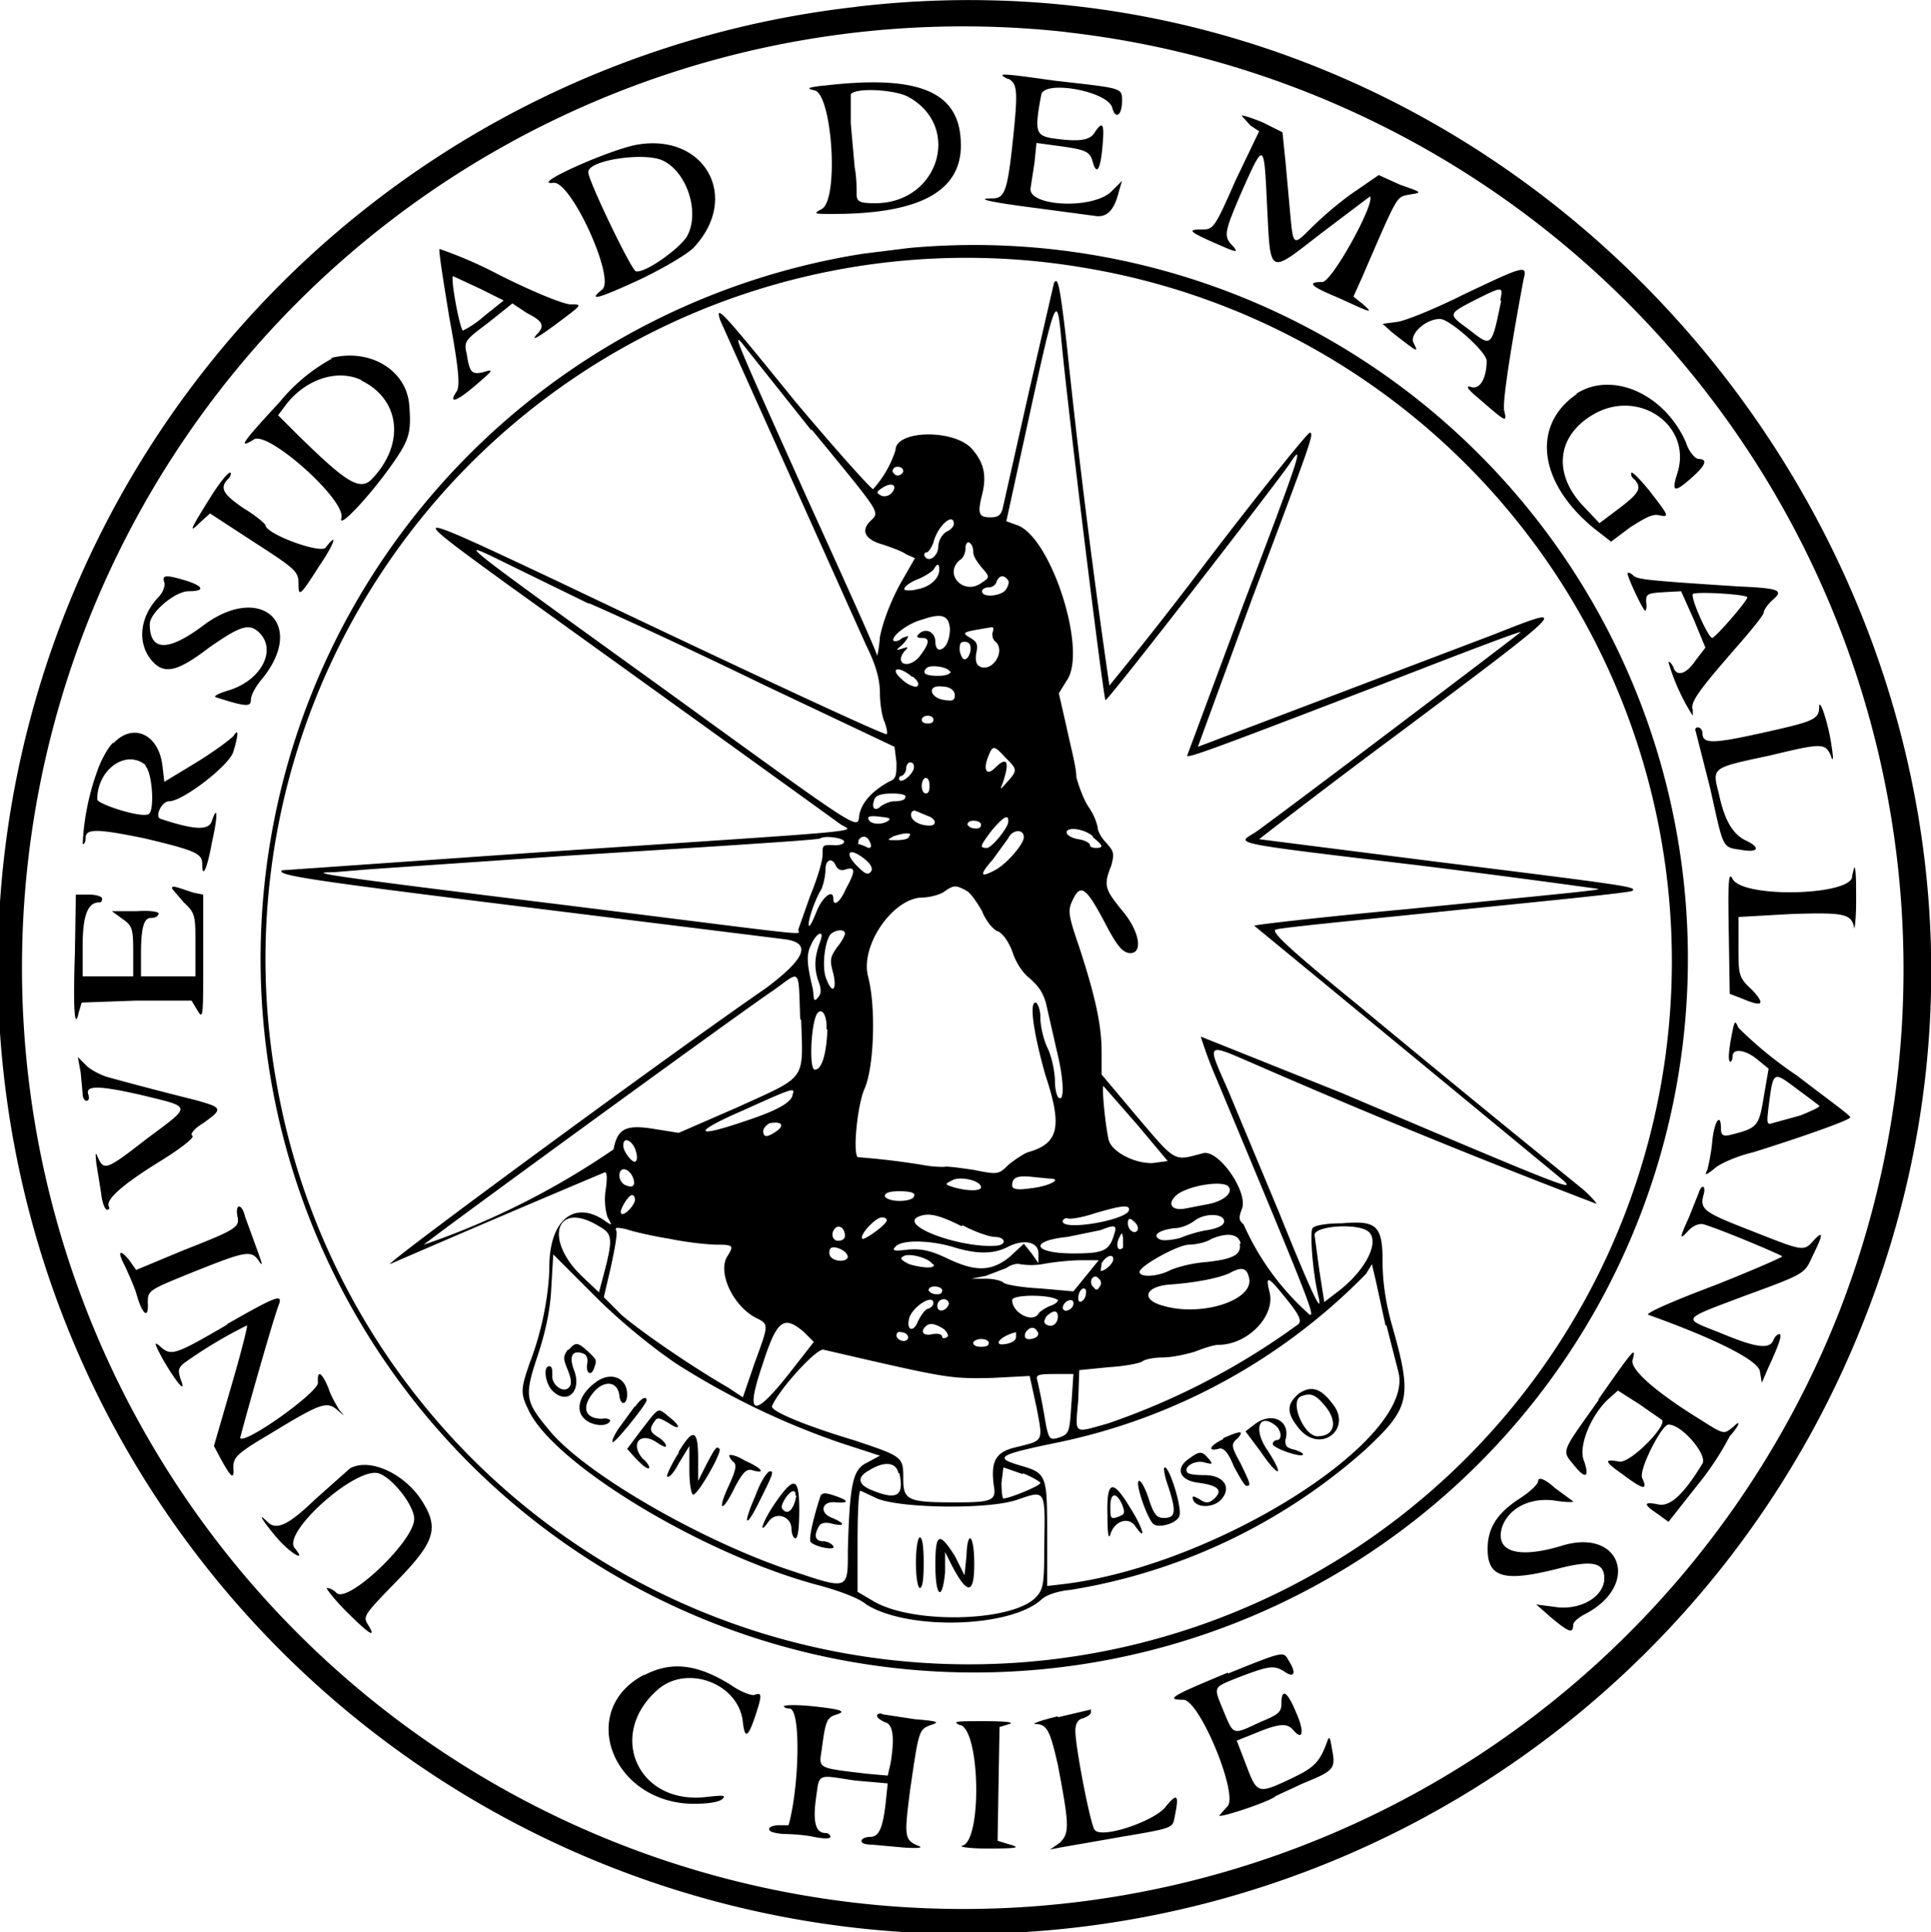 <svg xmlns="http://www.w3.org/2000/svg" width="198.6" height="198.7" display="block">
  <path fill-rule="evenodd" d="M88.1.7a99.4 99.4 0 1 0 103.6 135.1C219 67 161.7-8 88 .7m21.6 2.6a97 97 0 0 1 79.6 131.5A96.8 96.8 0 1 1 109.7 3.3m-6 4.8c1 .5 1 1.4.4 7-.5 4.5-.8 5.3-2 5.3-2 0-.2.4 4.5 1l6 .8c1.2.2 2-.5 2.5-2.6l.3-1-1.1 1.1c-2 1.9-8.7 1.5-8.3-.4l.4-2.6.2-2 2.2.3c3 .4 3.3.6 3.6 1.7.4 1.4.8.7 1-1.8.2-2.2 0-2.5-.8-1.3-.5.9-1.8 1-4.5.6-1.6-.3-1.7-.8-1-4.5.4-1.5 6.9-.3 7.3 1.4.3 1.2 1 .8 1-.7 0-1.4.1-1.3-6.9-2.1-5.7-.8-6-.8-4.9-.2m-18.9.7c-1.7.2-1.8.3-.9.5 1.8.5 2.5 11.3.7 12.2-.9.5-.8.5 1.2.5 9.2 0 13.5-2.5 13.1-7.7-.3-5-4.6-6.6-14-5.5m8.5 1.1c5.7 3 3.3 11-3.3 11-1.7 0-1.9-.2-1.9-1 0-.5 0-1.7-.2-2.7l-.4-4.5v-3c.5-.7 4.3-.5 5.8.2m34.4 2l.9 1 .9.6-2.4 5c-2.2 5-2.3 5.1-3.5 5.1-1.5 0-1.4.2 1.6 1.5 2 .9 2.2.9 1.6.2-1-1-.9-1.4 1-5.8 2.2-4.9 2.2-4.9 2.5 1.3.4 7.7 0 7.5 5.7 3.1l4.9-3.7c.6.6-3.9 8.8-4.9 8.8-1.6 0-1.3.4 1.6 1.6 3.5 1.6 3.7 1.7 2.6.7l-1-.8.9-2c3.8-8.8 3.5-8.2 4.9-8.5 1.3-.2 1.3-.2-1-1l-2.2-1-2.9 2a36.8 36.8 0 0 0-4.2 3.6c-1.7 1.7-1.7 1.6-2-1.6l-.5-5.5-.3-2.9-2-1c-1.2-.5-2.2-.8-2.2-.7m-62.3 3c-3 .6-11 4.2-8.5 3.9 1.8-.3 6.5 10 5 11-1.6 1.3-.1.8 4-1.1 2.5-1.2 5-2.7 5.5-3.3 4.8-5.2 1-11.8-6-10.5m2.5 1.5c2.7 1 4.2 5.5 2.7 8-1 1.4-4.3 3.7-5.2 3.5-.4 0-4.9-9.3-4.9-10.2 0-1.2 5.3-2 7.4-1.3m-22.7 9.2c-.1.2.4 3.3 1 7 1 5.4 1.1 7 .8 7.6-.9 1.3-.2 1.2 1.7-.4 2.1-1.8 2.2-1.9.9-1.5-1.1.2-1.3 0-1.6-1.9-.3-1.3-.2-1.4 2.2-3.2l2.5-2 1.5 1c1.6.8 1.9 1.3 1 2.2-.7.8.3.2 2.3-1.3 2.4-1.8 2.4-1.8 1.2-1.8-.7 0-3.7-1.2-7.3-3a43.6 43.6 0 0 0-6.2-2.7m48.3-.1l-4.8.6a73.4 73.4 0 1 0 4.8-.6m17.8 2a72.3 72.3 0 1 1-82.8 84.2 72.1 72.1 0 0 1 82.8-84.2m39.2 2.8c-3 1.5-6 2.7-6.8 2.8l-1.5.2 1 .9c2.7 2.1 2.7 2.1 2.2 1.1-.5-.9 1.2-2.5 2.7-2.5 1 0 4.8 3.4 4.8 4.3 0 1.8-.7 3-1.6 2.7-.6-.2-.4.2.7 1.1 3 2.6 3 2.6 2.7 1.3-.2-1 .9-7.6 2-13.5.4-1.5.1-1.4-6.2 1.6m-101.1-.6l2.4 1.2-2 1.6a10 10 0 0 1-2.2 1.5c-.4-.5-1.3-5.6-1-5.6l2.8 1.3m59-.6l-2.6 11.3-2.7 12c-.2.6-.5.8-1.2.8-1.2 0-1.4-.3-.9-2.3.5-2 .2-3.3-1-4.7-1.8-2.1-7.9-2-7.9.1a11 11 0 0 1-2.3 4c-.2 0-3.8-4-8-9-7.3-9-8.4-10.3-7.7-8.3l15 33.4c1 2 1.4 3.5 1.4 4.9 0 1 .2 2.4.5 3 .2.6.3 1.1.2 1.2-.1.2-14.5-6.5-34-15.8-15.5-7.3-15.6-7.3-5 .4a23485.9 23485.9 0 0 1 34.3 24.7c1.3.8 4 .5-31.8 2.9L29 89.5c-.6.5 2.6 1 25.2 3.8l26.6 3.3c2.7.4 2 2-2 5-9.6 6.6-39 28.2-38.7 28.4a2183 2183 0 0 1 22-9.4c.3-.2.4.3.2 1.7-.2 1.2 0 2.4.2 2.9.5.9.5.9-.5.2-3-1.9-5.4.1-5.5 4.6 0 3.1-.8 7-2 10.1-1 2.9-1 3.2 0 5.2 3 5.6 18 14.6 29.6 17.7 1.9.5 4.2 1.3 5 2 4.3 2.7 14.8 2.4 18-.5.5-.5 1.8-.9 3-1a60 60 0 0 0 30.3-14.4c4.6-4.3 4.9-5.3 2.8-12.7-.7-2.4-1-4.7-1-6.6 0-3.8-.6-4.3-4.2-4-1.5 0-2.8.2-3 .5-.3.3 0 4.6.6 7 .5 2.2-.7-.3-4-8.5l-5.3-12.7c-2.2-5-2.4-4.9 2.9-2.6a824.2 824.2 0 0 0 35 14.3c0-.1-.6-.8-1.4-1.5a2495.3 2495.3 0 0 1-23.2-19c-7-5.7-8.9-7.5-8.4-7.7.4-.2 8.8-1 18.5-2 9.8-1 18-1.8 18.2-2 .4-.4-.2-.5-20.3-3l-18.1-2.3s6.4-5 14.5-11c17.9-13.4 17.6-13.2 9.5-10l-30.3 11.5 5.6-15.3c6.1-16.2 6.4-17 5.9-17-.2 0-4.9 5.8-10.4 13a418 418 0 0 1-10.2 13 872 872 0 0 1-4.4-35.2c-.7-6-.9-6.9-1.3-6.2m46 1.8c-1 4.9-1 4.8-3.3 3-2.2-1.6-2.2-1.6.5-3 3-1.5 3-1.5 2.7 0m-45.2 3.4c.5 6 4.4 37.7 4.6 37.7.3 0 17.9-22.7 19-24.4 1.5-2.3 1-.7-4.8 14.5l-5.8 15.6c0 .3 2-.4 20.2-7.4 7.7-3 14-5.4 14.1-5.3.1 0-25 19-27.3 20.6-1.9 1.2-3.2 1 16.9 3.4a1291 1291 0 0 1 18.3 2.4c.5.1-.5.2-19.7 2.1-8.6.8-15.6 1.6-15.6 1.7a23800 23800 0 0 1 31.8 26.2c1.3 1.2-.2.6-22.8-9l-14.5-5.8s.6 2 1.6 4.3c9.4 22.5 10.2 24.5 9.6 24.3a26.9 26.9 0 0 1-6.8-9.3c-.5-.4-.5-.7-.2-1.5.8-1.7-2.4-6.3-4-5.8-3 .8-2.7 1-6.7-3.7l-3.7-4.4v-2.3c0-2.7-.6-5.6-2.3-10.8-1.2-3.5-1.2-3.8-.6-5 .8-1.6 1.4-1 3.4 2.8 1 1.9 1.6 2.7 2.3 2.8 1.5.2 1.2-2.2-.8-4.5-1.7-2.1-1.8-2.5-1-4.5.3-1.2.3-1.4-.5-2.3-.5-.5-.9-1.2-.9-1.6a6 6 0 0 0-1-2.2c-.5-.8-1-2.2-1.2-3 0-1-.6-3.2-1-5.1l-.8-3.5.8-1.3c2.2-3-1.6-14.8-5.1-16l-1.1-.4 2.4-11c2.6-11.9 2.8-12.3 3.2-8.3m-25.6 9.9c7.3 8.9 7 8.4 6 9.4s-.5 1.9 1.3 2.4c.9.3 2 .7 2.4 1l.9.4-1.6 2.8c-1 1.9-1.7 3.8-2 5.3-.1 1.3-.3 2.1-.3 1.9 0-.3-3.3-7.6-7.3-16.4-7-15.6-7.7-17.1-6.5-15.6l7 8.8m-49.3-7.3a18 18 0 0 0-5.3 4.4c-3.7 4-4.5 5-2.7 3.9 1.4-1 9.6 6.3 9 8.1-.3 1.2 3.2-2.6 5.4-5.8 1.6-2.3 1.8-3.1 1.6-5.7-.2-3.7-4-6-8-5m3 2.3c4 1.9 4.6 6.4 1.3 10-1.3 1.5-2.6.7-7.8-4.4l-2-2 .9-1.2c2-2.5 5.2-3.6 7.7-2.4m125 1.4c-4.7 3.2-4 9.1 1.7 13.8l1.8 1.4 2-1.5c1.6-1 2.3-1.4 3-1.2 1 .2.9 0-.8-2.2-1-1.3-2-2.3-2.1-2.2-.1.2 0 .5.3.7.8.9.5 1.4-1.6 3l-2 1.5-1.7-1.8c-3.1-3.3-2.7-7.2 1.1-9.4 4.7-2.7 10.2 1.2 8.6 6.1-.6 1.9-.3 2 1.4.5 1.5-1.3 1.8-2 .8-2-.3 0-1-.7-1.3-1.7-2.2-5-7.6-7.4-11.3-5m-69.2 8c-.1.2-.3.4-.6.4-.2 0-.4-.2-.5-.4 0-.3.2-.5.5-.5.4 0 .6.2.6.5m-71.3 2.7c-2 3.2-2.3 3.8-1 2.5l1-.9 4.6 3c4.2 2.7 4.5 3 4.5 4.2 0 1.4.1 1.4 2.2-1.9 1.5-2.2 1.9-3.5.6-1.8-.5.7-6.2-1.4-6.2-2.3 0-.1-1-1-2.2-1.7-2.2-1.5-2.5-2.1-1.7-3 .3-.2.4-.6.3-.7-.2-.1-1.1 1-2.1 2.6m70.1-.5a1 1 0 0 1-1 .3c-.6-.3-.6-.4 0-.8 1-.7 1.7-.3 1 .5m6.4 3.2c0 .2-.3.6-.8.8a2 2 0 0 0-.8 1.5c0 1-1 1.7-1.4 1-.1-.2 0-.4.2-.4s.5-.5.7-1c.4-1.7 2.1-3.2 2.1-1.9m2 2.9c0 .4.4 1 .9 1.6.8.9.8 1 0 1.5-1.8 1.4-4-.8-2.3-2.3.4-.2.6-.8.6-1.2 0-.5.2-.7.4-.6.3.2.4.6.4 1M60.5 62c2.8 1.2 11 5 18.2 8.5L92 76.8l.2 1.6c0 1.3 0 1.7-.8 2-1.6.9-2.7 2-3 3.3-.3 1.6 1.2 2.6-20.2-12.9-21.5-15.5-21.5-15.5-16.4-13l8.8 4.3m36-3.5c0 .9-1 1.8-2.3 2-.7.2-1.3.1-1.3 0 0-.3.6-.7 1.3-1 .8-.3 1.5-.8 1.7-1 .4-.7.6-.7.6 0m70.8.4c0 .4 1.6 3.8 1.8 3.8.1 0 .2-.4.1-.9 0-.8.1-.9 1.8-1l1.8-.1 1.3 2.9 1.2 2.9-1 1.3c-1 1.5-2 1.7-2.3.7-.2-.4-.4-.6-.5-.5a21 21 0 0 0 2.5 5.5V73c-.3-.8.7-2.1 4.8-6.8 1.4-1.6 2.5-3 2.5-3.2 0-.3.4-.8.8-1.2 1.3-1.1 1-1.3-3.5-1.5-9.2-.6-10.2-.7-10.7-1.1-.3-.3-.6-.4-.6-.2m-150.5.9c.1.3-.1 1-.6 1.5-1.9 2-2.2 4.6-.8 6.4 1.3 1.6 2.6 1.4 6-1.2 3.3-2.3 4.2-2.6 5.3-1.4 1.6 1.8 0 4.8-3.3 5.8-1 .3-1.6.6-1.3.7 3.1 1 3.6 1 3.6.3 0-.5.5-1.4 1-2 4.9-5.8 0-10.2-6-5.6-3.5 2.6-5.4 2.6-5.4-.2 0-1.2 2.6-3.4 4-3.4 1.7 0 1.6-.5-.3-1.1-2-.6-2.5-.6-2.2.2m86.8-.2c.1.2 0 .6-.3 1-.5.6-2.4.8-2.4.1 0-.2.3-.4.7-.4.3 0 .7-.2.8-.6.3-.7.8-.7 1.2-.1m76 1.7c.2.2-3.3 4.2-3.6 4.2-.4 0-2.2-4-2-4.5.2-.3 5.3 0 5.6.3m-82 3.2c0 1.3-.5 2.2-1.1 2.2-.2 0-.4-.3-.4-.8 0-1-1-1.5-1.7-.8-.3.3-.2.4.3.4.9 0 .8.6-.3 2-1.1 1.2-2.5.7-1.5-.6.5-.5.4-.5-.2-.3-.7.2-.7.2 0-.4.3-.3.6-.7.6-.9l-.6.2c-.3.3-.7.4-.9.3-.3-.4 1.4-1.8 3-2.2 2-.7 2.7-.4 2.8 1m4.4.3c-.1.3 0 .8.3 1 1 .9-.2 3-1.5 2.6-.5-.2-.6-.6-.5-1.4.2-.9.1-1.2-.6-1.6-1-.6-.8-.6 2.2-1.1.2 0 .2.2.1.5m-2.3 2c-.1.4-.3.8-.6.8-.2 0-.4-.4-.5-.9 0-.6 0-.9.5-.9s.7.3.6 1m-2 2c0 .3-.5.5-1.3.5-1.4 0-1.7-.3-1.2-.8.4-.4 2.3-.1 2.4.4m-3.8.5c.5.4.7.8.4 1-.2.1-1-.2-1.5-.7-1.4-1.2-.4-1.5 1-.3m4.4 1.8c0 .6-.1.7-1 .6-1.6-.2-1.9-1.6-.3-1.4.7 0 1.2.3 1.3.8m88.9 1.3c0 1.3-.6 1.5-6 2.7-5 1.1-6 1.1-6 0 0-.3-.2-.6-.5-.6-.2 0-.3.2-.2.4l1.5 5.9c1.4 6.3 1.2 6 3.2 6.3 1.7.3 2-.2.6-.9-1.4-.6-2.3-2-2.9-4.8-.7-2.8-.9-2.7 5.2-4 5.4-1.3 5.7-1.3 6.3 0 .2.7.3.4.1-.8-.3-2.4-1.3-5.3-1.3-4.2M96 74c0 .3-.2.4-.6.4-.3 0-.6-.1-.6-.4 0-.2.3-.4.6-.4.4 0 .6.2.6.4m-84.4 2.4c-.6.6-1.3 2-1.6 2.9a25.6 25.6 0 0 0-1.5 7.5c.2 0 .3-.2.3-.6 0-1 1.1-1 6 0 5.5 1.3 6 1.6 6 2.7 0 1.5.5.5 1-2.3.6-2.6.6-4 0-2.2-.3 1-1.7 1-5.3-.2-.6-.2.1-1.8.9-1.8 1.4 0 6.2-3.7 6.6-5.1.6-2 .5-2.4 0-1.6-.4.4-2 1.6-3.8 2.7l-3.3 2-.2-1.7c-.4-3.2-3-4.4-5-2.3m91.7 1.5c1.2 1.2 1.3 1.3.2 2.5-.7.8-.8.9-.5.2.8-2.3.5-2.9-.8-1.6-.8.8-1.2.2-.7-1.1s.6-1.3 1.8 0m-88.5.8c.8.7 1 4.7.4 5-.6.5-5.3-1-5.3-1.5 0-3.1 3-5.2 5-3.5m79 .2c0 .6-1.2 1.7-1.5 1.3-.1-.1 0-.4.2-.4.3-.1.5-.5.5-.8 0-.3.2-.6.4-.6.3 0 .4.2.4.5m1.6 2c0 .4-.1.7-.4.7-.2 0-.4-.3-.4-.8 0-.4.2-.8.4-.8.3 0 .4.4.4.8M93.1 82c0 .3-.6.4-1.1.4-.5 0-1.1.3-1.4.5-.6.6-1 .2-.7-.6.1-.5.7-.7 1.9-.7 1 0 1.5.2 1.3.4m2.3 1.9c.9.3 1 1 .2 1-1 0-1.9-.5-1.9-1.1 0-.4.3-.5.5-.4l1.2.5m-4.2.6c-.8.4-1.9.2-1.9-.4 0-.2.6-.2 1.3-.1 1 .1 1.1.2.6.5m12.5 0c0 .6-1.7 2.7-2.2 2.7-.8 0-.7-.2.5-1.8 1.2-1.4 1.7-1.7 1.7-1m-2.8.4c0 .3-.2.4-.5.4-.4 0-.7-.1-.9-.4 0-.2.2-.4.6-.4.5 0 .8.2.8.4m4.4 1.3c0 .7-1.8 2.8-3 3.4-1.5.8-1.6.5-.2-1.1l1.6-2.2c.4-.9 1.6-1 1.6-.1m7.1 0c1 .8 1.2 1.1.3 1.1-.3 0-.6-.1-.6-.3 0-.2-.5-.5-1.2-.6-.6-.1-1.2-.4-1.2-.7 0-.6 1.8-.4 2.7.4m-18.9 0c0 .3-.7.4-1.3.4-1 0-1 0-.3-.4 1.2-.4 2-.4 1.6 0m-6.7.6c0 .2-.6.4-1.2.3-1 0-1 0-1 1 0 .7-.6 2.6-1.3 4.3l-1.2 3.4c0 .6 2.7.8-24.6-2.6-24.4-3-26-3.3-23.2-3.3l3.6-.3L58.3 88c25.7-1.6 26-1.7 26.1-1.8.5-.3 2.6 0 2.4.4m2.7 0c.2.6 0 .7-.4.5a4 4 0 0 0-.8-.3c-.1 0 0-.1 0-.4.4-.6 1-.4 1.2.3m-.5 1.7c.5.4.8.9.6 1.2-.3.4-.6.3-1.3-.4-1.6-1.5-1-2.2.7-.8m-3 .7c.2.3.5.5 1 .3 1-.3 1 .2 0 2-.6 1.4-1.3 1.9-1.3 1 0-1-1.1-.2-1.7 1.3-.4 1-.7 1.6-.8 1.5-.2-.2.5-2.5 1.3-3.8.2-.5.4-1.4.4-2 0-1 .7-1.3 1.1-.3m104.5 1c0 2-11.2 2.3-12.3.3-.4-.8-.5 0-.4 5.4l.1 6.4 1.3.5c2.1.9 2.4.6 1-.9-1.4-1.3-1.4-1.5-1.4-4.5v-3l5.3-.3c5.7-.2 6.3 0 6.6 1.4 0 .4.2-.7.2-2.7 0-1.9 0-3.5-.2-3.5l-.2.8M17.7 91.4l1.2 1.4c1.2 1.1 1.2 1.4 1.2 4.4v3.2h-5.6v-2.3c0-2.7.3-3.7 1-3.7.4 0 .7-.1.8-.4.2-.2-.7-.4-2.2-.3h-2.6l1.1.8c1 .7 1.1 1 1.1 3.4v2.5H8.5v-3.1c0-3.1.5-4.5 1.7-4.5.2 0 .3-.1.3-.4 0-.2-.6-.4-1.3-.4H7.8l-.1 6.1c-.2 6 0 7.9.4 6l.3-1 5.6-.2h5.7l.6 1c.6 1 .6.7.6-5.3V92l-1-.2-1.5-.5c-.4-.1-.7-.2-.7 0m81.7.3c.4.2 1.1 1.2 1.6 2.1.4 1 1.2 2 1.7 2.1.5.3 1 1 1.4 2 .3 1 1 2.2 1.8 2.8 1 .9 1.5 1.6 1.8 3.1l1 4.4c.7 2.8.8 5.2.2 4.8-.2-.1-.4-.9-.4-1.7 0-.9-.3-2.4-.7-3.3-.5-1-.8-2.4-.8-3.3 0-.8-.3-1.5-.5-1.5-.7 0-.1 3.5 1 7.4 1.8 5.4 1.4 7.1-1.8 8-.5.2-1.4.8-2 1.3-1 1-1.1 1-3.6.5-1.4-.2-2.8-.4-3-.3-.2 0-1.2 0-2.2-.2a77.7 77.7 0 0 0-6.7-.8c-.5-.6 0-5.4.7-7 1-2.2 1.2-8.4.4-11.5-.9-3.2 2.5-8.1 5.5-8.2.8 0 1.9-.3 2.3-.6 1-.7 1.2-.7 2.3-.1M86.9 96c0 .2-.3.8-.8 1.4-.7 1-.8 1.3-.4 2.7.4 1.7-.1 2.2-.7.6-.5-1.1-.2-3.8.4-4.6.5-.5 1.5-.6 1.5-.1m-2.5.7c-.6 1.6-.7 2.6-.3 4 .4 1 .4 1.5 0 1.9-.2.3-.4.3-.4 0l-.1-.9c-.6-2.5-.7-3.5-.2-4.5.5-1.2 1.4-1.7 1-.5m-2 8.2c.2 6.3.6 5.7-6.4 8.9l-6.2 2.7-2.5-.4c-3-.5-3.8 0-4.2 2.1a80.8 80.8 0 0 1-19.5 9.8c-.5.2 32-23.5 36-26.2 2.8-2 2.5-2.4 2.7 3m2.8 1c-.1 2.7-.6 4.2-1.3 4.2-.6 0-.4-4.6.2-5.7.5-.8 1.1.1 1 1.6M178 107c-.2 1.2-.3 2.2 0 2.2 0 0 .2-.2.2-.6 0-.8 1.3-.7 2.6.4l1.1.9-.5 2.9c-.5 3-.6 3.2-3.4 3.9-.8.2-1 0-1-.6 0-1.8-.7-.8-.9 1.3-.1 1.2-.4 2.5-.5 2.9-.3.6-.2.6.7-.1.5-.5 2.3-1.3 4-1.7 4.2-1.3 10-3.3 10-3.6 0-.2-2.5-2-5.5-4.3a41 41 0 0 1-6-4.9c-.4-.9-.4-.8-.8 1.3M8.3 110.3l.2 2.2c0 .4.2.7.4.7s.3-.2.2-.6c-.4-1 1-1 5.4 0 5.3 1.3 5.3 1 .6 4.5-4.1 3.2-4.4 3.3-5 2-.3-.7-.3-.6-.2.5l.5 3.1c.1 1 .4 1.7.6 1.7.2 0 .3-.1.2-.3-.4-.7 1.4-2.3 5.3-4.7 2.1-1.3 3.5-2.4 3.3-2.6-.3-.1.1-.7 1.1-1.3 2.1-1.5 2-1.6-.9-2.4a375.4 375.4 0 0 1-8.8-2.3c-.8-.2-1.9-.8-2.3-1.2l-.9-.9.3 1.6m176.8 1.9a80 80 0 0 1 2 1.5c.2.1-.7.5-1.9 1l-2.9.8c-.6.2-.6 0-.4-1.7.5-3.8.4-3.7 3.2-1.6m-68.1 3.5l3.1 3.7-1.5.2c-1.9.1-4.4-1.2-4.6-2.5-.4-1.9-.7-5.6-.5-5.4l3.5 4m-35.5-3c-.3.8-1.8 1.6-5.2 2.7-5 1.7-5 1 .1-1.2 5.3-2.4 5.4-2.4 5.1-1.6m-1.6 3.7c-1 .7-1.4.7-1.4 0 0-.3.4-.7.7-.8 1.2-.2 1.5.2.7.8m-14.6 1.8c.2.5.3 1.1.1 1.3-.2.4-1.3-.9-1.3-1.6 0-.9.8-.6 1.2.3m-.2 3c.3.8 0 1.1-.7.8-.4-.1-.7-.6-.7-1 0-1 1-.8 1.4.2m35.8 1c0 .4-1.4.4-2.8 0-.9-.3-1-.3-.2-.7.8-.5 3 0 3 .7m7-.9c1.5 0 0 .8-1.9 1-1.4.2-1.9.1-1.9-.3 0-.8.5-1 1.8-.9l2 .2m18.5.9c.4.6-.6 1.4-2 1.7l-2.6.5c-1.3.2-1.8-.5-.8-1.4 1.2-1 5-1.6 5.4-.8m48.3.6l-1 2.5c-1 2.2-1 2.4 0 1.3.5-.5 1.1-.7 1.5-.6 2 .6 8.1 3.2 8.1 3.3 0 .1-3.2 1.5-7 3-4 1.5-7 2.8-6.8 3 7 2.5 11.3 4.7 11.5 5.8l.2 1.2.6-1.4c1.3-2.8 1.5-3.6 1.2-3.6-.2 0-.5.3-.6.6-.4 1-1.8.8-5.4-.7-4-1.6-4.3-1.3 2.6-3.9 6-2.2 6-2.2 6.8-4 1.1-2.2 1.2-2.8.1-1.6-1 1.1-1 1.1-6.3-1-4.9-1.9-5.4-2.2-5-3.7.3-1-.2-1.2-.5-.2M94 123c0 .3-.7.5-1.5.5-.7 0-1.4-.2-1.5-.5 0-.3.4-.5 1.5-.5 1.2 0 1.7.2 1.5.5m-28.7.4c0 .5-1.1 1.7-1.4 1.4-.3-.2.7-1.9 1.1-1.9.2 0 .3.2.3.5M24.4 125c.3 1.2 0 1.4-5.6 3.6l-4.8 2-.7-1c-1-1.2-1.3-1-.4.7.4.9 1 2.2 1.2 3 .6 2 1.2 2.3 1.1.7 0-1.3 0-1.3 4.7-3.2 5.5-2.2 6-2.3 6.8-1 .4.5.2 0-.3-1.4l-1.2-3.3c-.3-1.3-1-1.4-.8-.1m91.7-.5c-.4 1-6.8 2.1-6.8 1.1 0-.2.3-.4.5-.3.3.1 1.5-.1 2.7-.5 2.7-.8 3.8-1 3.6-.3M99 126c1.3.7 2.8 1.2 3.3 1.2 1.1 0 1.3.8.2.9-3.7.3-10.2-2.1-8-3 1-.4 2-.2 4.4 1m27-.5c0 .4-.6.7-1.7.9-.8.1-2.1.5-2.8.8-.7.2-1.6.3-2 .2-1-.4-.3-1 1.4-1.2.7 0 1.6-.4 2.1-.8 1.1-.8 3-.7 3 .1m-64.3.5c1.4.8 1.5 1.2.4 5.3l-.4 1.5-1.8-1.7c-3.9-3.8-2.6-7.8 1.8-5.1m29.6-.6c0 .4-2.2 2-2.5 1.9-.4-.3 1.3-2.2 2-2.2.3 0 .5.1.5.3m25.8 1c-.3.5-1 0-1-.7 0-.5.2-.6.6-.2.4.3.5.7.4.9m-48.1.9c1.9.4 4.1.6 4.9.6 1.6 0 1.7.1 1 1.2-1 1.6.5 5 2.9 6.3 1.4.7 1.4.6-.1 4.7l-1.2 3.5-1.5-1c-4-2.3-9.3-6-11-7.5l-1.8-1.8.7-3c.4-1.8.7-3.5.6-3.8-.2-.4 0-.4 1-.2.5.2 2.6.7 4.5 1m18-.3c0 .3-.3.5-.7.5-.6 0-.8-.8-.3-1.3.4-.4 1 0 1 .8m27.7-.2c-.5 1.7-1 2-4.2 2-4.2 0-4.6-1.3-.6-1.7l3.4-.7c1.5-.6 1.7-.5 1.4.4m25.9-.4c1.6.8.2 4-3 6.4l-1.3 1-.5-3.2-.5-3.7c0-.9 4-1.2 5.3-.5m-25 1.8c-.5.5-.8-.2-.4-1 .3-.6.3-.6.4 0v1m12-.4c.2 1.1-.6 1.6-3.6 1.9-1.3.1-2.8.5-3.5.8-1.3.7-3.2.8-3.2.2 0-.6 3.8-2.7 5-2.8.7 0 1.8-.2 2.4-.6 1.7-.7 2.8-.5 3 .5m-29.7.3c2.5.8 4.3.8 5.8 0 1.6-.8 3.1-.5 3.1.7v1l-.7-1-.8-1-1.4 1.3c-1.9 1.6-3.6 1.6-6.5.2-1.7-.8-2.6-1-4-.9-1.5.2-1.7.1-1.3-.3.6-.7 3.3-.7 5.8 0m-10.7 1c0 .6-1.4.6-1.8 0a.8.8 0 0 1 0-.8c.3-.4 1.8.2 1.8.9m-17.7 10.9a78.9 78.9 0 0 0 17 8.2l4 1.3-1.3.7c-1.5.7-1.8 2.1-2 9 0 4.1.1 4.1-5.6 2.2-9.2-3-21.4-10-25.1-14.5-2.5-3-2.6-3.5-1.2-7.7.8-2.4 1.3-4.7 1.4-7l.2-3.4 4.3 4.3c2.6 2.6 5.8 5.2 8.3 6.9M96 130c.3.5-1.2.4-2.5 0-.8-.4-1-.6-.6-.8.6-.4 2.7.2 3 .8m18.6-.5c0 .4-.8 1.2-1.3 1.2l.1-.8c.5-.8 1.2-1 1.2-.4m-2.8 1.7l-1.3 1.6-3.4-.3c-2-.1-3.6-.4-3.8-.6-.2-.2-1-.4-1.8-.4h-1.5l1.5-.3 2.1-.8c.4-.3 1-.5 1.4-.4a7 7 0 0 0 2.3 0 27 27 0 0 1 3.7-.4h2.1l-1.3 1.6m30.9 5.1l1.2 4.7c2 6.9-18.7 20-34.4 21.9l-1.7.2V158c0-6.3 0-6.5-2.8-7.3-2.7-.8-2.2-1.1 3.6-2.3a62 62 0 0 0 32-17.4l.6-1 .4 1.7 1 4.6m-14-4.7c.2 2.2-5 3.8-8.8 2.7-2.4-.6-2-2 .6-2.2 2.8-.2 5.2-.7 6.2-1.2 1.3-.7 1.8-.5 2 .7m-15.4.7c-.2.4-.4.4-.6.1a.7.7 0 0 1-.2-.9c.2-.3.5-.3.7 0 .3.2.3.6.1.8m19.3 1.4c1.3 1.6 1.5 2.2 1.1 2.5a73.6 73.6 0 0 1-19.6 10.2c-3.6 1-3.3 1.2-3-2.5l.1-3 3-.3c1.7-.1 3.2-.4 3.5-.6.2-.2 1.2-.4 2-.4 1 0 2.4-.3 3.4-.6 1-.4 2-.7 2.4-.7 3 0 5.8-2.9 5.3-5.3-.5-2-.2-1.8 1.8.7m-35.5-1c0 .3-.2.4-.5.4-.4 0-.7-.1-.9-.4 0-.2.2-.4.6-.4.5 0 .8.2.8.4m14.5 1c-.3.3-.5.2-.5-.2 0-.8.6-1.3.8-.8 0 .3 0 .7-.3 1m-88 2.5c-5.5 3.2-5.8 3.3-7 2.2-.6-.5-.5-.2.3 1.3 1.5 2.6 2.5 3.7 1.9 2.2-.3-.9-.3-1.2.3-1.7a47 47 0 0 1 6.5-3.9c.1 0-.6 2.8-1.6 6.2l-1.8 6.2.8 1.5c1 1.8 1.3 2 1.2.7 0-1 .3-1.4 3.7-3.4 5.4-3.3 5.9-3.4 7-2.5.8.7.8.7.2 0-.3-.5-.9-1.5-1.1-2.2-.7-1.7-1.2-2-1.1-.6 0 1-7.4 6.3-8 5.7 0-.2 3.3-12 4-13.8.4-1.1-.5-.7-5.4 2.1m85.5-2.6c.1.2-.2.5-.8.7-.5.2-1.1.6-1.2.8-.6 1-2.7-.1-2.7-1.4 0-.6 4-.6 4.7 0M96 134c0 .2-.2.5-.6.6-.3.1-.7.7-1 1.3-.4 1.1-1.2 1-.9-.3.3-1.2 2.5-2.6 2.5-1.6m1.6.1c-.3.8-1.2.9-1.2.2 0-.4.3-.7.7-.7.3 0 .5.3.5.5m12.8 0c0 .4-.7.9-1 .6-.3-.3.2-1 .7-1 .2 0 .3.1.3.3m-1.6 1.4c0 .7-.6 1.2-1.2.8-.3-.2-.2-.4 0-.8.7-.7 1.2-.7 1.2 0M82.7 137l1 1-2.5 3.2c-3.7 4.7-4.6 4.5-2.8-.8 1.5-4.7 2.2-5.2 4.3-3.4m14.4-.3c.4.4.5.7.3.8-.3.2-.5.1-.5 0 0-.3-.4-.4-1-.3-.9.2-1.3-.2-.7-.8.4-.4 1-.3 1.9.3m9.6.2c.2.3 0 .6-.3.7-.8.3-1.2 0-.9-.6.4-.6 1-.6 1.2 0m-13.3.5c0 .6-1 .5-1.2-.1 0-.3.1-.5.5-.4.4 0 .7.3.7.5m11.1 0c0 .3-.4.6-1 .7-1.5.3-.7-.8 1-1.2v.5m-2.8.6c0 .3-.3.4-.8.4-.4 0-.8-.1-.8-.4 0-.2.4-.4.8-.4.5 0 .8.2.8.4m-43.3.7c-.5.7-.5.9 0 2.1.4 1 .4 1.5.1 1.8-.6.6-1.8-.3-1.7-1.3 0-.5 0-.9-.3-.9-.7 0-.4 1.9.4 2.6 1.5 1.4 3-.1 2.1-2.3-.5-1.4-.1-2 1-1.6.3.1.5.5.4 1-.2 1 .4 1.4.7.5.3-.9.3-.8-.6-1.7-1.1-1-1.3-1-2-.2m31.4 1.2c7.5 1.7 8.3 1.8 12.2 1.7l3.8-.2.7 3.2c.7 3.7.8 3.4-2.4 4.2-1.8.5-2.3 1.4-2 3.8.3 1.6-.1 1.8-3.9 1.8-4.9 0-5.4-.2-5.4-2.4 0-2.3 0-2.3-5.1-4-5-1.5-8.6-3-8.4-3.5.7-1.7 4.6-6 5.3-5.8l5.2 1.2m74.5 4c-3.9 5.5-3.8 5.1-2.5 6.7 1.2 1.5 1.6 1.2 1-.5-.6-1.4.7-4.7 2.6-6.4l.9-.8 2.2 1.4 2.3 1.6c.7.5-3.3 4.6-4.4 4.3-1.6-.3-1.5 0 .5 1.4 2 1.5 2.5 1.6 1.9.3-.4-.8 2-5.5 2.7-5.5 1.4 0 4 3.1 3.5 4-2 3.3-3.4 4.5-4.6 4.2-1.5-.3-1.5 0 0 1l1.1.8 3-3.8a29.4 29.4 0 0 0 3.3-5c1-1.1 1.2-1.8.4-1-1 .8-.9.9-3.4-.7-4.4-2.7-7.2-5.1-7-6.1.4-1.5.2-1.3-3.5 4m-103.2-1.7c-1.6 1.2-2 2.7-1.2 3.6.7.8 2.3 1 2.7.4.2-.2-.2-.4-.8-.3-1.6 0-2.1-1-1.1-2.4 1.1-1.6 2.7-1.6 2.9 0 .1 1.1.8 1 .8-.1 0-1.8-1.8-2.4-3.3-1.2m49 2c-.2 3.2-.2 3.3-1.5 3.7-.8.2-.9 0-1.3-2.4a66 66 0 0 0-.7-3.5c-.2-.6 0-.7 1.7-.7h2l-.2 3m23.4-1c-1.3 1.1-1.3 2 0 3.6 2.2 2.7 5.6 0 3.4-2.6-1.2-1.6-2.2-1.8-3.4-1m2.7 1.3c1.3 1.6 1 3.1-.8 3.1-1.4 0-2.9-3.6-1.7-4.1 1-.4 1.5-.2 2.5 1m-71 0l-1.6 2.2c-.5.7-.8 1.4-.7 1.5.2.2 3.5-3.9 3.5-4.3 0-.5-.6-.2-1.2.7m.7 2.3l-1.5 2 .9 1c.5.5 1 1 1.3 1 .2 0 0-.5-.6-1-1.3-1.5-.3-2.8 1.4-1.7.6.4 1 .6 1 .4 0-.2-.3-.6-.8-.9-.8-.5-1-.8-.4-1.6.3-.5.5-.4 1.4.1 1.3.9 1.4.4.1-.6-1.2-1-1-1-2.8 1.3m63-.5l-.9.7 1.5 2c1.9 2.8 2.6 2.8.8 0-1.5-2.1-1-4 .8-2.6.6.5.7 1.5.1 1.5-.2 0-.4.2-.4.4 0 .4 2.8 1.4 3.1 1.1.1-.1-.2-.3-.8-.5-.9-.2-1-.4-1-1 .6-2-1.4-3-3.2-1.6m-59.2 2.9c-.7 1.1-1.2 2.2-1.2 2.4.1.3.7-.3 1.2-1.3l1.1-1.8v2.5c0 1.4.2 2.5.4 2.5.5 0 3-4.4 2.7-4.7-.3-.3-.4-.2-1.4 1.7l-.8 1.6V150c0-3-.5-3.2-2-.7m56-1.3c-1.3.6-1.7 1.3-.5 1 .5-.2 1 .3 1.6 1.8.6 1.1 1.1 2 1.3 2 .5 0 .4-.2-.6-2.3-1-1.8-1-2-.3-2.6.7-.8.3-.8-1.5 0M75 149.7c0 .1.2.5.5.7.3.3.1 1-.6 2.5-1.2 2.6-.6 2.7.7 0 .8-1.5 1.2-1.9 1.8-1.7 1.4.4 1-.2-.8-1-.8-.5-1.6-.7-1.6-.5m47.3.3c-1.5 1-1 2.3 1.1 2.5 2 .3 2.4.8 1.4 1.7-.5.4-.8.4-1.4 0-.7-.4-.8-.4-.7 0 .3.9 2.1.9 2.9 0 1.1-1.2.3-2.5-1.7-2.5-1 0-1.7-.1-1.8-.3-.4-.6.9-1.3 1.8-1 .8.2.9.2.4-.4-.7-.8-.9-.8-2 0m-86.3 1l-3.6 3.2c-2.8 2.7-4 3.2-4.9 2.3-1.3-1.3-.2.3 1.2 1.9 1.5 1.6 2.8 2.2 1.6.8-1.3-1.6 6.2-8.3 8.6-7.7 1.4.4 3.7 3.3 3.7 4.7 0 2.3-6.9 8.8-8 7.6-.3-.3-.7-.5-1-.5-.1 0 .7 1.1 2 2.4 2.4 2.4 3.2 2.9 2.2 1.3-.5-.8-.2-1.1 3-4.4 4-4.1 4.4-5.5 2.5-8.4-1.8-2.7-5.3-4.3-7.3-3.2m56.5.5c.5 2.3-.2 2.8-2.7 1.8-1.6-.6-1.7-1.4-.4-2.1 1.6-1 2.8-.8 3 .3m12.8 0c1 .4 1.8.9 1.8 1 0 .3-3.2 1.6-3.8 1.6-.1 0-.2-.7-.2-1.6l.2-1.6 2 .7m15 1.4c.8 2.5.7 3.1-.5 3.1-.7 0-1-.3-1.5-1.8-.3-1-.8-2-1-2-.6-.2.7 3.7 1.4 4.4.5.5 2.4 0 2.7-.8.3-.8-1-5-1.5-5-.2 0 0 1 .4 2.1m-42.5.8c-1.4 3.2-1 3.5.5.4 1.3-2.6 1.4-2.9 1-2.9-.3 0-1 1.1-1.5 2.5m80.5-1.5c0 .3-.8 1.1-1.9 1.8-2.3 1.5-3.3 3-3.3 5.2 0 3 1.8 3.4 7.3 2 3.5-.9 4.7-.6 4.7 1 0 1.8-2.2 3.2-4.7 3l-2.3-.3 1.6 1.4c1.8 1.5 2.2 1.6 2.2.7 0-.3.6-.8 1.2-1.1 5.8-3 3.7-9-2.5-7-4.4 1.3-6.8.6-6-2 .7-1.9 2.8-3 5.3-2.7 1.2.2 2.1.2 2 .1l-1.9-1.4c-1.1-1-1.7-1.1-1.7-.7m-78.5 2.3c-1.3 1.9-1.8 3.5-.6 1.8.8-1 2.3-.4 2.3.8 0 .5.2 1 .4 1 .3 0 .4-1.3.4-2.9 0-3.4-.5-3.6-2.5-.7m34.2 1.2c0 1.8.1 2.6.3 2 .4-1.4 1.9-1.9 2.6-.8 1.2 1.7.7 0-.6-2-1.8-3-2.4-2.7-2.3.8m-32-2c-.2 1.2-.7 1.9-1.2 1.6-.4-.3-.4-.5 0-1.2.6-1 1.2-1.1 1.1-.4m2.6 0c-.7 2.1-1.3 4.6-1 4.8.5.5 2.6.9 2.3.4-.2-.3-.7-.5-1-.5-.9 0-1-.6-.5-1.5.2-.4.7-.5 1.4-.3 1.3.3 1.4 0 0-.6-1.4-.5-1.1-1.8.4-1.6 1.4.1 1.3-.2-.2-.7-.9-.3-1.2-.3-1.4 0m5.6.2c2 1.1 11.7 1.3 14.7.2 2.9-1 2.8-1 2.7 4.9 0 4-.1 4.4-1 5.3-2.7 2.4-12.5 2.6-16.5.3l-1.7-1v-5.2c0-2.8.1-5.2.3-5.2l1.5.7m25.4.7c.3.8.3 1-.2 1.2-1 .4-1 .3-1-1 0-1.4.6-1.5 1.2-.2m-21.2 6c0 1.5.2 2.6.4 2.6.3 0 .4-1 .4-2.6 0-1.4-.1-2.6-.4-2.6-.2 0-.4 1.2-.4 2.6m2 .2c0 3.3.7 3.9 1 .8v-2.1l.6 1.2c1.7 3.3 2.4 3.2 2.4 0 0-3-.7-3.6-.8-.8l-.2 2-1-2c-1.6-2.5-2-2.4-2 1m30.1 11c-5.8 2.4-6.5 2.8-4.6 2.8 1.7 0 5.8 10 4.5 11l-.8.9c0 .3 5.4-1.5 5.8-2l2.8-1.3c3.2-1.3 3.4-1.5 3-3.5-.2-1.3-.3-1.4-.5-.8-.8 2.2-1.4 2.7-3.7 3.8-3.4 1.6-3.5 1.6-4.6-1.3l-1-2.6 2-.8c2.4-1 3.2-1 3.8-.3 1 1.2 1.2.2.3-1.8-.9-2.2-1.5-2.5-1.5-1 0 1-.3 1.2-2.2 2-2.8 1.3-2.7 1.4-3.7-1-1.1-2.7-1.2-2.5 1.2-3.5 3.4-1.3 3.9-1.4 5-.7 1 .7 1.3.2.4-1.2-.5-.9-.5-.9-6.2 1.4m-60 .1c-7 3.6-3.4 13.2 5 13.3 1.6 0 2.7-.2 3-.5.4-.4.1-.4-1.7-.2-7 .8-10.2-6.4-5-11 3-2.7 8.4-.7 8.8 3.3.2 1.7.5 1.6 1.2-.4.8-2.4.8-2.7 0-2.4-.3.1-1.4-.3-2.4-1-3.5-2.2-6.2-2.5-9-1m14.4 3.1c0 .2.3.3.6.3 1.2 0 1 8.1-.1 12h-1c-.6 0-1 .2-1 .4 0 .3.6.4 1.4.5.9 0 2.3.1 3.2.3 1 .2 1.7.2 1.7 0s-.2-.4-.5-.4c-1 0-1.3-1.1-1-3.4.4-2.8 0-2.6 4-2l3.4.3-.2 1.9c-.3 2.7-.7 3.6-1.6 3.6-.5 0-.9.2-.9.4 0 .3.5.4 1.1.4l3.3.3c1.6.1 2 0 1.4-.2-1.4-.6-1.4-1-.8-5.7.9-6.2.9-6.2 2.1-6.7 1-.3.8-.4-1.6-.6l-3.3-.5c-.3-.2-.6 0-.6.1 0 .3.4.5.8.7.9.2 1 1.7.6 4.2l-.3 1.3-2.2-.2c-5-.6-4.9-.5-4.6-2.4.4-3 .5-3.4 1.6-3.7.9-.3.5-.5-2.2-.8-1.8-.2-3.3-.2-3.3 0m28.2 1c-1.7.4-2.8.8-2.3.8 1.2 0 1.5.7 2.3 4.2 1.2 6.3 1.2 7 .2 8l-1 .7 1-.2 6.3-1.1c5.3-.9 5.3-.9 5.5-2 .5-2.4.3-2.6-1-1-1.2 1.4-6.4 3.2-7.2 2.3-.4-.3-2-8.5-2-10.2 0-.8.3-1.2.8-1.3.5-.2.8-.4.8-.6v-.3l-3.4.8m-10 .8c2 .7 2.2 11.8.2 12.4-.5.1.6.3 2.6.3 3 0 3.4-.1 2.3-.4l-1.3-.4.1-5.9.1-5.8 1-.3c.6-.2-.5-.3-2.6-.3-2.8 0-3.3 0-2.5.4"/>
</svg>
